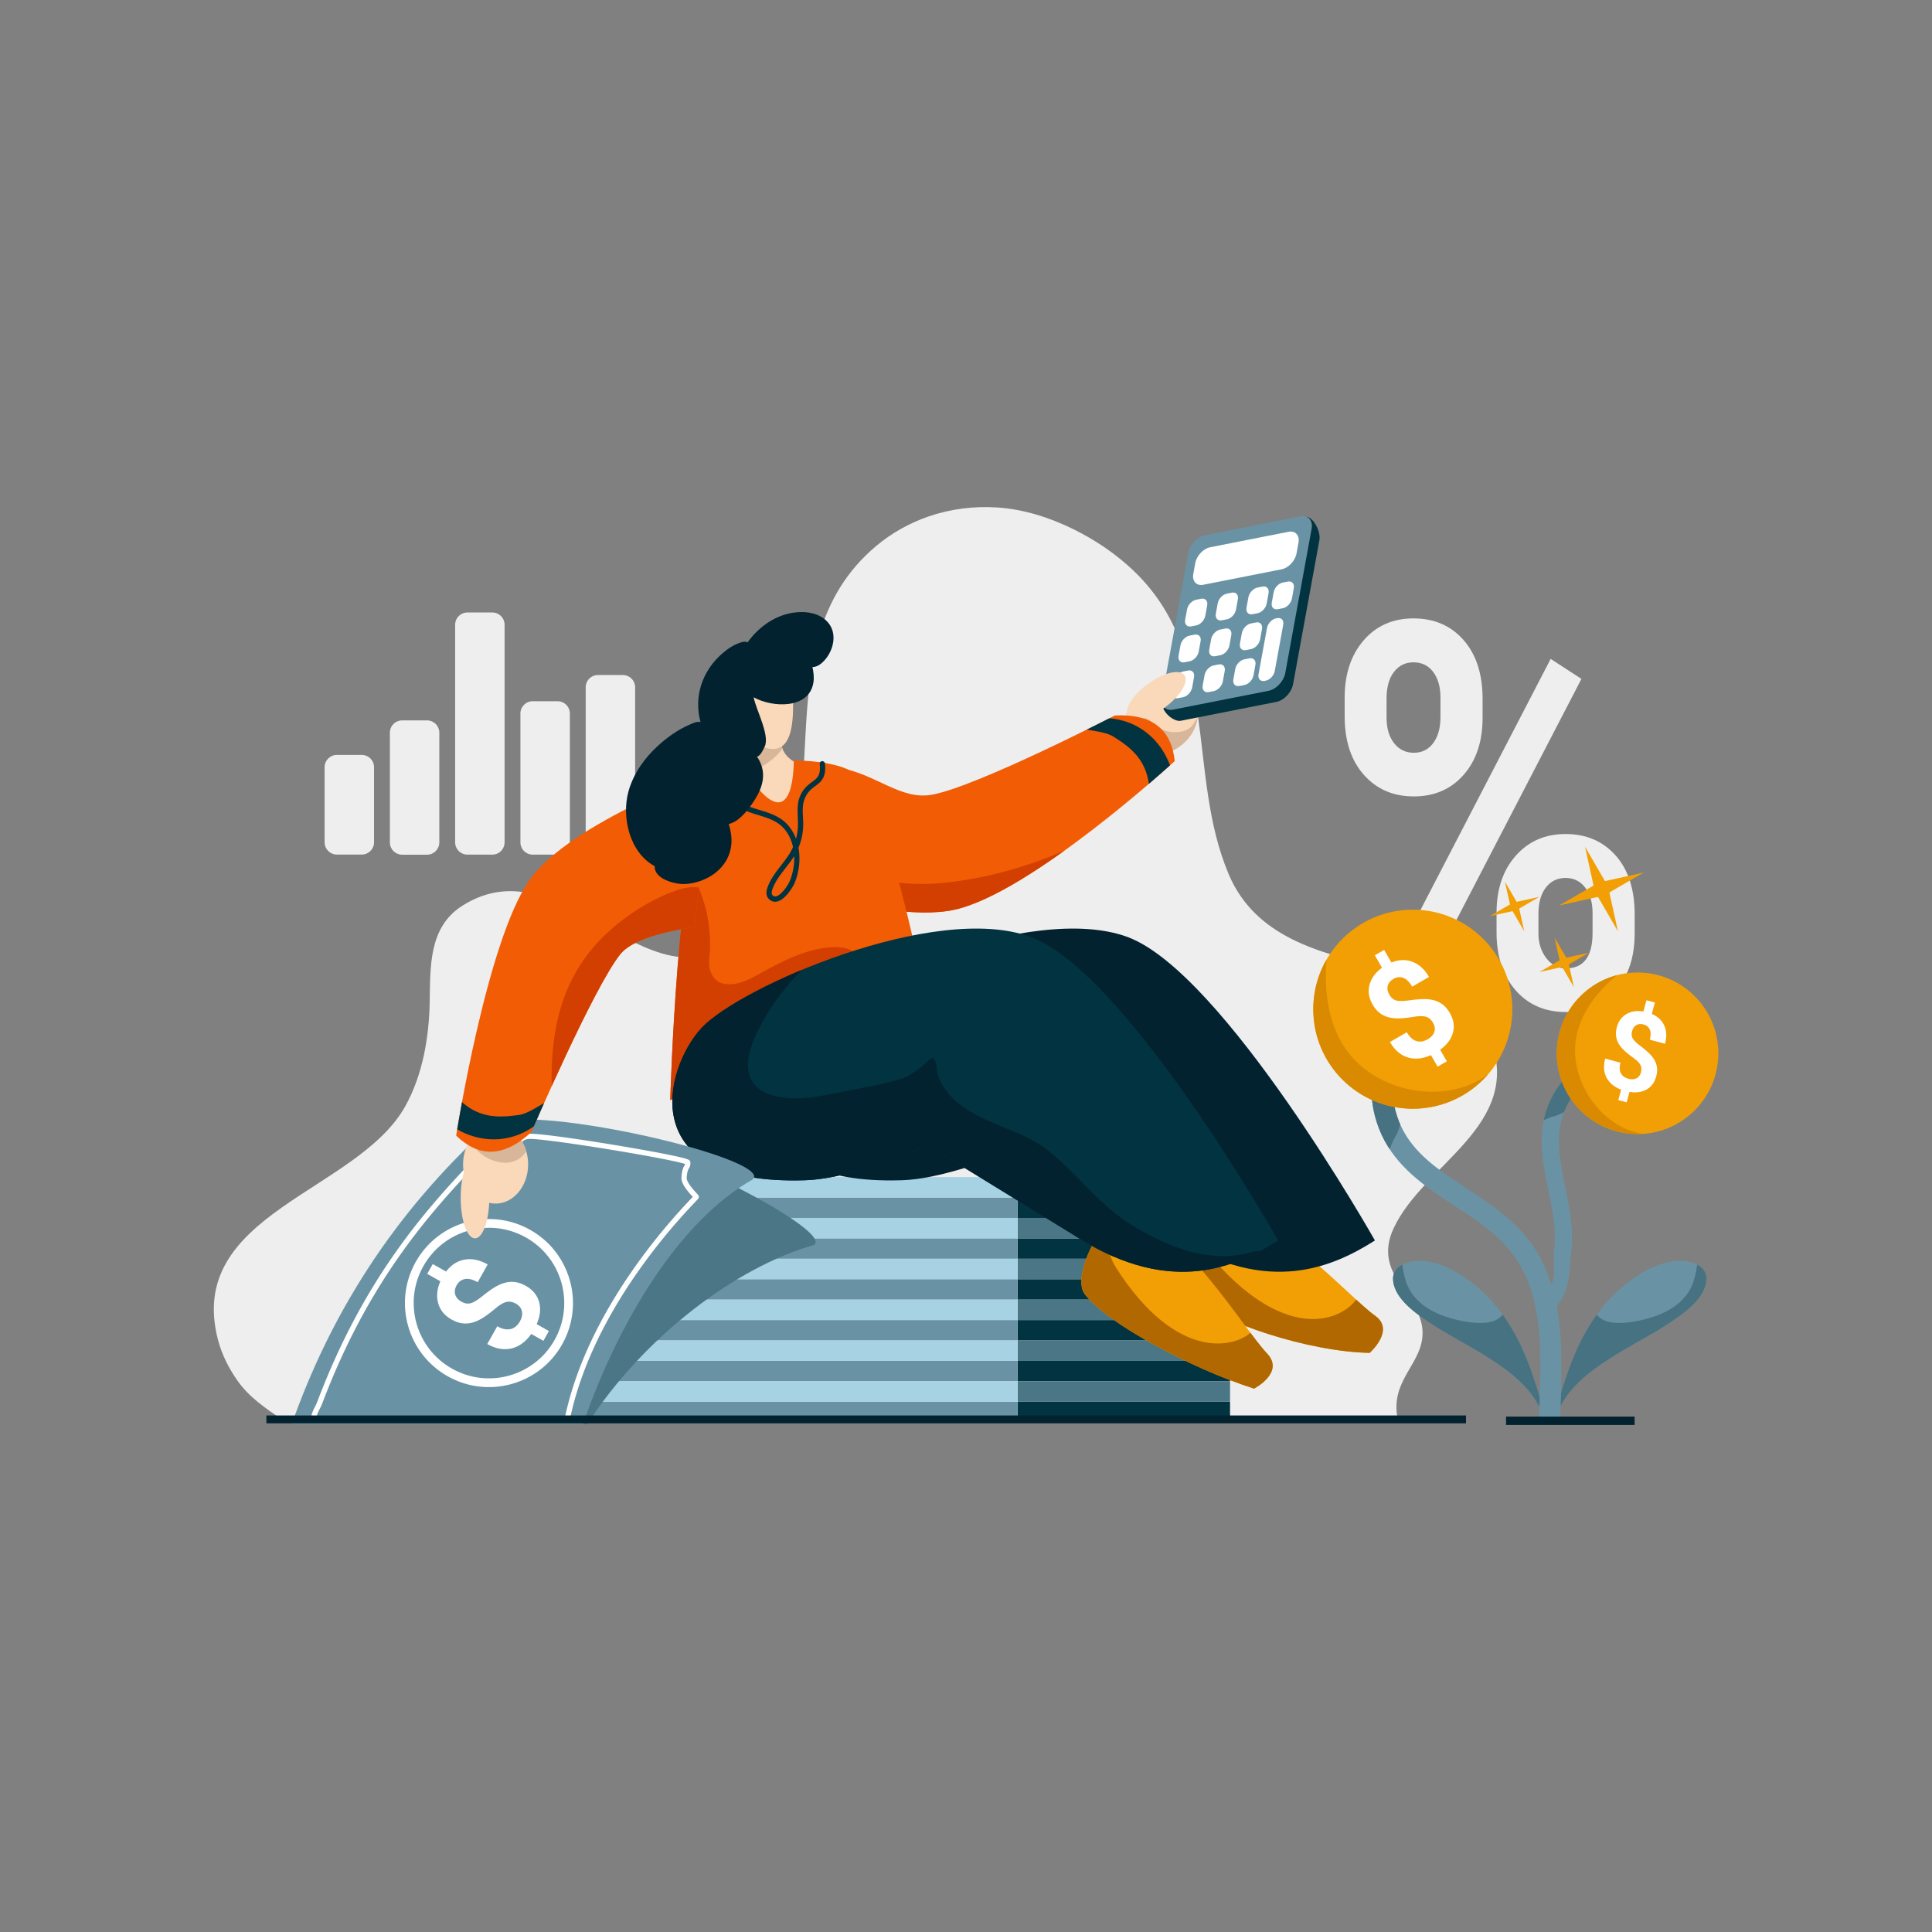 <svg xmlns="http://www.w3.org/2000/svg" fill-rule="evenodd" stroke-linejoin="round" stroke-miterlimit="2" clip-rule="evenodd" viewBox="0 0 6000 6000"><rect x="0" y="0" width="6000" height="6000" fill="#808080" stroke="none"/><path fill="#eee" fill-rule="nonzero" d="M1698.69 575.454c0-4.787 1.56-8.673 4.66-11.656 3.11-2.983 7.19-4.475 12.22-4.475 5.11 0 9.22 1.474 12.33 4.421 3.11 2.948 4.66 6.941 4.66 11.978v3.859c0 4.823-1.55 8.7-4.66 11.63-3.11 2.929-7.18 4.394-12.22 4.394-5.07 0-9.17-1.474-12.3-4.421-3.13-2.948-4.69-6.923-4.69-11.924v-3.806Zm10.29 4.127c0 2.144.62 3.868 1.85 5.172 1.23 1.304 2.85 1.956 4.85 1.956 2 0 3.59-.661 4.77-1.983 1.18-1.322 1.77-3.091 1.77-5.306v-3.966c0-2.143-.59-3.876-1.77-5.198-1.18-1.322-2.81-1.983-4.88-1.983-1.96 0-3.55.652-4.77 1.956-1.21 1.304-1.82 3.117-1.82 5.44v3.912Zm27.01 39.766c0-4.824 1.57-8.709 4.72-11.657 3.14-2.947 7.21-4.421 12.22-4.421 5.07 0 9.17 1.456 12.3 4.368 3.12 2.912 4.68 6.922 4.68 12.031v3.859c0 4.788-1.53 8.655-4.6 11.603-3.08 2.947-7.17 4.421-12.28 4.421-5.14 0-9.27-1.483-12.38-4.448-3.1-2.965-4.66-6.896-4.66-11.79v-3.966Zm10.29 4.18c0 1.965.64 3.644 1.93 5.038 1.29 1.393 2.89 2.09 4.82 2.09 4.36 0 6.54-2.412 6.54-7.235v-4.073c0-2.144-.61-3.868-1.82-5.172-1.21-1.304-2.82-1.956-4.82-1.956-2.01 0-3.61.652-4.83 1.956-1.21 1.304-1.82 3.082-1.82 5.333v4.019Zm-27.55 9.111-7.55-4.073 38.1-60.989 7.56 4.073-38.11 60.989Z" transform="matrix(12.646 0 0 15.237 -17305.67 -6601.895)"/><path fill="#eee" d="M1303.33 1063.74c-6.39-4.44-12.2-8.27-16.71-14.61-3.37-4.74-6.07-10.12-7.53-15.77-12.48-48.197 53.35-56.276 71.56-89.147 6.6-11.918 9.01-26.148 9.27-39.651.25-13.259-.47-28.473 12.25-36.643 40.19-25.818 73.31 46.697 110.49 7.998 37.63-39.165 1.56-106.7 47.66-145.437 5.87-4.937 12.71-8.753 19.96-11.259 8.4-2.903 17.32-4.012 26.18-3.444 10.15.649 20.18 3.861 29.25 8.348 8.25 4.076 15.93 9.246 22.62 15.577 33.72 31.945 20.17 77.292 36.54 116.058 10.16 24.038 34.72 30.052 57.84 35.507 16.63 3.923 35.47 9.954 42.09 27.473 12.43 32.968-25.38 47.474-36.92 72.011-8.51 18.089 10.65 25.379 10.98 39.689.28 12.11-12.5 18.18-9.52 33.08l-426.01.22Z" transform="translate(-9731.19 -4248.3) scale(8.137)"/><path fill="#eee" d="M1331.51 792.514c0-4.514-2.49-8.173-5.56-8.173h-11.19c-3.07 0-5.56 3.659-5.56 8.173v49.827c0 4.514 2.49 8.172 5.56 8.172h11.19c3.07 0 5.56-3.658 5.56-8.172v-49.827Z" transform="matrix(6.883 0 0 4.678 -8003.135 -1324.72)"/><path fill="#eee" d="M1331.51 790.406c0-1.608-.59-3.151-1.63-4.288-1.04-1.138-2.45-1.777-3.93-1.777h-11.19c-1.47 0-2.89.639-3.93 1.777-1.04 1.137-1.63 2.68-1.63 4.288v54.042c0 1.609.59 3.152 1.63 4.289 1.04 1.137 2.46 1.776 3.93 1.776h11.19c1.48 0 2.89-.639 3.93-1.776s1.63-2.68 1.63-4.289v-54.042Z" transform="matrix(6.883 0 0 6.304 -7800.439 -2707.28)"/><path fill="#eee" d="M1331.51 787.705c0-.892-.59-1.747-1.63-2.378s-2.45-.986-3.93-.986h-11.19c-1.47 0-2.89.355-3.93.986s-1.63 1.486-1.63 2.378v59.444c0 .893.59 1.748 1.63 2.379s2.46.985 3.93.985h11.19c1.48 0 2.89-.354 3.93-.985s1.63-1.486 1.63-2.379v-59.444Z" transform="matrix(6.883 0 0 11.365 -7597.734 -7011.924)"/><path fill="#eee" d="M1331.51 789.651c0-1.408-.59-2.759-1.63-3.754a5.677 5.677 0 0 0-3.93-1.556h-11.19c-1.47 0-2.89.56-3.93 1.556-1.04.995-1.63 2.346-1.63 3.754v55.552c0 1.409.59 2.759 1.63 3.755a5.694 5.694 0 0 0 3.93 1.555h11.19c1.48 0 2.89-.559 3.93-1.555 1.04-.996 1.63-2.346 1.63-3.755v-55.552Z" transform="matrix(6.883 0 0 7.2 -7395.029 -3469.541)"/><path fill="#eee" d="M1331.51 788.878c0-1.204-.59-2.357-1.63-3.208s-2.45-1.329-3.93-1.329h-11.19c-1.47 0-2.89.478-3.93 1.329s-1.63 2.004-1.63 3.208v57.099c0 1.203.59 2.357 1.63 3.208s2.46 1.328 3.93 1.328h11.19c1.48 0 2.89-.477 3.93-1.328 1.04-.851 1.63-2.005 1.63-3.208v-57.099Z" transform="matrix(6.883 0 0 8.428 -7192.324 -4514.096)"/><g transform="translate(-9731.19 -4248.3) scale(8.137)"><path fill="#6993a4" d="M1575.54 1043.31h210.613v16.785H1575.54z" transform="matrix(.835 0 0 .464 92.875 572.997)"/><path fill="#6993a4" d="M1575.54 1043.31h210.613v16.785H1575.54z" transform="matrix(.835 0 0 .464 92.875 557.406)"/><path fill="#6993a4" d="M1575.54 1043.31h210.613v16.785H1575.54z" transform="matrix(.835 0 0 .464 92.875 541.817)"/><path fill="#6993a4" d="M1575.54 1043.31h210.613v16.785H1575.54z" transform="matrix(.835 0 0 .464 92.875 526.227)"/><path fill="#6993a4" d="M1575.54 1043.31h210.613v16.785H1575.54z" transform="matrix(.835 0 0 .464 92.875 510.637)"/><path fill="#6993a4" d="M1575.54 1043.31h210.613v16.785H1575.54z" transform="matrix(.835 0 0 .464 92.875 495.047)"/><path fill="#a6d2e4" d="M1575.54 1043.31h210.613v16.785H1575.54z" transform="matrix(.835 0 0 .464 92.875 565.202)"/><path fill="#a6d2e4" d="M1575.54 1043.31h210.613v16.785H1575.54z" transform="matrix(.835 0 0 .464 92.875 549.612)"/><path fill="#a6d2e4" d="M1575.54 1043.31h210.613v16.785H1575.54z" transform="matrix(.835 0 0 .464 92.875 534.022)"/><path fill="#a6d2e4" d="M1575.54 1043.31h210.613v16.785H1575.54z" transform="matrix(.835 0 0 .464 92.875 518.432)"/><path fill="#a6d2e4" d="M1575.54 1043.31h210.613v16.785H1575.54z" transform="matrix(.835 0 0 .464 92.875 502.842)"/><path fill="#a6d2e4" d="M1575.54 1043.31h210.613v16.785H1575.54z" transform="matrix(.835 0 0 .464 92.875 487.252)"/><path fill="#023341" d="M1575.54 1043.31h97.029v16.785h-97.029z" transform="matrix(.835 0 0 .464 268.789 572.997)"/><path fill="#023341" d="M1575.54 1043.31h97.029v16.785h-97.029z" transform="matrix(.835 0 0 .464 268.789 557.406)"/><path fill="#023341" d="M1575.54 1043.31h97.029v16.785h-97.029z" transform="matrix(.835 0 0 .464 268.789 541.817)"/><path fill="#023341" d="M1575.54 1043.31h97.029v16.785h-97.029z" transform="matrix(.835 0 0 .464 268.789 526.227)"/><path fill="#023341" d="M1575.54 1043.31h97.029v16.785h-97.029z" transform="matrix(.835 0 0 .464 268.789 510.637)"/><path fill="#023341" d="M1575.54 1043.31h97.029v16.785h-97.029z" transform="matrix(.835 0 0 .464 268.789 495.047)"/><path fill="#4b7686" d="M1575.54 1043.31h97.029v16.785h-97.029z" transform="matrix(.835 0 0 .464 268.789 565.202)"/><path fill="#4b7686" d="M1575.54 1043.31h97.029v16.785h-97.029z" transform="matrix(.835 0 0 .464 268.789 549.612)"/><path fill="#4b7686" d="M1575.54 1043.31h97.029v16.785h-97.029z" transform="matrix(.835 0 0 .464 268.789 534.022)"/><path fill="#4b7686" d="M1575.54 1043.31h97.029v16.785h-97.029z" transform="matrix(.835 0 0 .464 268.789 518.432)"/><path fill="#4b7686" d="M1575.54 1043.31h97.029v16.785h-97.029z" transform="matrix(.835 0 0 .464 268.789 502.842)"/><path fill="#4b7686" d="M1575.54 1043.31h97.029v16.785h-97.029z" transform="matrix(.835 0 0 .464 268.789 487.252)"/><g transform="matrix(-.402 -.549 .662 -.484 1556.35 1990.21)"><circle cx="1344.05" cy="940.929" r="18.237" fill="#fad8ba"/><clipPath id="a"><circle cx="1344.05" cy="940.929" r="18.237"/></clipPath><g clip-path="url(#a)"><path fill="#d7b699" d="M1655.67 790.479c-.55 2.404-1.49 4.59-2.79 6.69-.59.961-1.19 2.019-2.08 2.729-2.3 1.818-5.91 1.969-8.64 1.331-1.27-.296-2.43-.842-3.51-1.572-2.24-1.526-4.74-4.998-7.76-2.898-.46.319-.86.733-1.19 1.179a6.87 6.87 0 0 0-1.04 2.047 7.432 7.432 0 0 0-.37 2.29c-.05 6.452 7.52 9.452 12.92 9.506 5.67.057 15.3-4.597 17.79-11.144 1.12-2.95-4.28-7.867-3.33-10.158Z" transform="matrix(-.867 .985 -1.186 -.72 3710.79 -100.301)"/></g></g><path fill="#023341" d="M1810.13 818.477c0-5.419-9.48-17.359-15.8-17.359-19.44 0-54.33 7.546-73.77 7.546-6.32 0-11.44 4.394-11.44 9.813 0 21.484-7.11 67.608-7.11 89.092 0 5.419 12.23 14.677 18.55 14.677h78.13c6.32 0 11.44-4.394 11.44-9.813v-93.956Z" transform="matrix(.466 -.092 -.107 .586 943.557 415.029)"/><path fill="#6993a4" d="M1810.13 818.477c0-5.419-5.12-9.813-11.44-9.813h-78.13c-6.32 0-11.44 4.394-11.44 9.813v93.956c0 5.419 5.12 9.813 11.44 9.813h78.13c6.32 0 11.44-4.394 11.44-9.813v-93.956Z" transform="matrix(.466 -.092 -.107 .586 940.576 410.789)"/><path fill="#fff" d="M1810.13 849.207c0-22.391-5.43-40.543-12.14-40.543h-76.73c-6.7 0-12.14 18.152-12.14 40.543v32.497c0 22.39 5.44 40.542 12.14 40.542h76.73c6.71 0 12.14-18.152 12.14-40.542v-32.497Z" transform="matrix(.39 -.077 -.023 .126 1005.082 761.615)"/><path fill="#fff" d="M1734.96 862.572c0-2.915-2.9-5.278-6.47-5.278h-4.4c-3.57 0-6.47 2.363-6.47 5.278v6.786c0 2.914 2.9 5.277 6.47 5.277h4.4c3.57 0 6.47-2.363 6.47-5.277v-6.786Z" transform="matrix(.443 -.088 -.107 .586 980.367 400.354)"/><path fill="#fff" d="M1734.96 862.572c0-2.915-2.9-5.278-6.47-5.278h-4.4c-3.57 0-6.47 2.363-6.47 5.278v6.786c0 2.914 2.9 5.277 6.47 5.277h4.4c3.57 0 6.47-2.363 6.47-5.277v-6.786Z" transform="matrix(.443 -.088 -.107 .586 977.853 414.05)"/><path fill="#fff" d="M1734.96 862.572c0-2.915-2.9-5.278-6.47-5.278h-4.4c-3.57 0-6.47 2.363-6.47 5.278v6.786c0 2.914 2.9 5.277 6.47 5.277h4.4c3.57 0 6.47-2.363 6.47-5.277v-6.786Z" transform="matrix(.443 -.088 -.107 .586 975.347 427.748)"/><path fill="#fff" d="M1734.96 862.572c0-2.915-2.9-5.278-6.47-5.278h-4.4c-3.57 0-6.47 2.363-6.47 5.278v6.786c0 2.914 2.9 5.277 6.47 5.277h4.4c3.57 0 6.47-2.363 6.47-5.277v-6.786Z" transform="matrix(.443 -.088 -.107 .586 992.077 398.029)"/><path fill="#fff" d="M1734.96 862.572c0-2.915-2.9-5.278-6.47-5.278h-4.4c-3.57 0-6.47 2.363-6.47 5.278v6.786c0 2.914 2.9 5.277 6.47 5.277h4.4c3.57 0 6.47-2.363 6.47-5.277v-6.786Z" transform="matrix(.443 -.088 -.107 .586 989.563 411.726)"/><path fill="#fff" d="M1734.96 862.572c0-2.915-2.9-5.278-6.47-5.278h-4.4c-3.57 0-6.47 2.363-6.47 5.278v6.786c0 2.914 2.9 5.277 6.47 5.277h4.4c3.57 0 6.47-2.363 6.47-5.277v-6.786Z" transform="matrix(.443 -.088 -.107 .586 987.057 425.422)"/><path fill="#fff" d="M1734.96 862.572c0-2.915-2.9-5.278-6.47-5.278h-4.4c-3.57 0-6.47 2.363-6.47 5.278v6.786c0 2.914 2.9 5.277 6.47 5.277h4.4c3.57 0 6.47-2.363 6.47-5.277v-6.786Z" transform="matrix(.443 -.088 -.107 .586 1003.787 395.704)"/><path fill="#fff" d="M1734.96 862.572c0-2.915-2.9-5.278-6.47-5.278h-4.4c-3.57 0-6.47 2.363-6.47 5.278v6.786c0 2.914 2.9 5.277 6.47 5.277h4.4c3.57 0 6.47-2.363 6.47-5.277v-6.786Z" transform="matrix(.443 -.088 -.107 .586 1013.426 393.792)"/><path fill="#fff" d="M1734.96 862.572c0-2.915-2.9-5.278-6.47-5.278h-4.4c-3.57 0-6.47 2.363-6.47 5.278v6.786c0 2.914 2.9 5.277 6.47 5.277h4.4c3.57 0 6.47-2.363 6.47-5.277v-6.786Z" transform="matrix(.443 -.088 -.107 .586 1001.281 409.4)"/><path fill="#fff" d="M1734.96 862.572c0-2.915-2.9-5.278-6.47-5.278h-4.4c-3.57 0-6.47 2.363-6.47 5.278v6.786c0 2.914 2.9 5.277 6.47 5.277h4.4c3.57 0 6.47-2.363 6.47-5.277v-6.786Z" transform="matrix(.443 -.088 -.107 .586 998.767 423.098)"/><path fill="#fff" d="M1734.96 859.542c0-1.241-3.59-2.248-8.03-2.248h-1.28c-4.44 0-8.03 1.007-8.03 2.248v12.845c0 1.242 3.59 2.248 8.03 2.248h1.28c4.44 0 8.03-1.006 8.03-2.248v-12.845Z" transform="matrix(.357 -.071 -.252 1.376 1282.901 -299.007)"/><circle cx="1344.05" cy="940.929" r="18.237" fill="#fad8ba" transform="matrix(-.179 -.245 .587 -.429 1325.52 1520.56)"/><g transform="rotate(-140.02 1383.182 698.97) scale(.835)"><path fill="#f25c05" d="M1461.15 763.464s-76.19 25.11-98.14 53.49c-21.94 28.381-33.52 116.793-33.52 116.793 10.11 9.754 21.42 10.341 34.36-1.61 0 0 27.13-64.756 40.64-81.287 9.33-11.414 25.49-9.255 40.44-17.898 15.03-8.689 16.22-69.488 16.22-69.488Z"/><clipPath id="b"><path d="M1461.15 763.464s-76.19 25.11-98.14 53.49c-21.94 28.381-33.52 116.793-33.52 116.793 10.11 9.754 21.42 10.341 34.36-1.61 0 0 27.13-64.756 40.64-81.287 9.33-11.414 25.49-9.255 40.44-17.898 15.03-8.689 16.22-69.488 16.22-69.488Z"/></clipPath><g clip-path="url(#b)"><path fill="#023341" d="M1318.48 920.255c2.71.728 9.1-6.567 11.01-4.454 9.64 10.665 19.98 9.671 28.67 8.5 4.17-.562 9.15-4.327 12.94-6.149 1.22-.589 2.43-1.221 3.58-1.946.13-.084 1.51-1.148 1.6-1.057.42.434-.86 3.975-.98 4.494-.35 1.461-.43 3.493-1.25 4.772-1.99 3.117-1.52-1.194-6.31 2.938-16.96 14.654-39.35 7.679-49.26-7.098Z"/><path fill="#d23f00" d="M1635.25 824.784c-5.13 5.632-13.44 9.357-20.11 12.667-18.3 9.078-39.35 14.813-59.9 14.588-8.99-.098-17.43-2.011-25.8-5.234-3.45-1.33-7.99-3.857-11.28-.711-3.28 3.146-2.9 8.762-2.44 12.853 1.65 14.721 12.13 22.024 26.54 22.239 28.94.432 72.47-37.291 92.99-56.402Z" transform="matrix(-.834 .859 -.698 -.678 3267.03 64.378)"/></g></g><g transform="translate(259.89 175.848) scale(.835)"><path fill="#f25c05" d="M1511.03 768c-8.15-7.432-55.57-10.479-66.49 9.039-13.95 24.923-17.19 140.496-17.19 140.496l114.81-55.459s-15.19-79.538-31.13-94.076Z"/><clipPath id="c"><path d="M1511.03 768c-8.15-7.432-55.57-10.479-66.49 9.039-13.95 24.923-17.19 140.496-17.19 140.496l114.81-55.459s-15.19-79.538-31.13-94.076Z"/></clipPath><g clip-path="url(#c)"><path fill="#d23f00" d="M1439.16 894.454c5 .858 23.89-33.405 23.89-33.405s5.95 11.466 4.23 27.742c-.38 3.597 1.09 7.998 5.07 9.056 5.47 1.453 11.26-2.116 15.83-4.628 6.89-3.779 14.02-7.393 21.84-8.734 5.59-.957 14.84-1.359 14.47 6.625-.42 9.092-9.14 16.789-15.71 21.922-13.46 10.505-29.86 18.379-45.13 25.908-5.17 2.55-12.71 6.969-18.71 4.808-9.12-3.287-9.57-18.929-9.34-26.636.22-7.662 1.67-15.251 3.56-22.658Z" transform="translate(-311.154 -210.534) scale(1.197)"/></g></g><path fill="#023341" d="M1498.59 845.385c-.38.845-.82 1.67-1.31 2.475-2.43 3.939-5.94 7.278-7.86 11.521-.39.863-.9 2.092-.97 3.23-.05.964.19 1.868.88 2.566 1.62 1.632 3.54 1.28 5.32-.074 2.17-1.644 4.1-4.847 4.61-6.134 1.63-4.076 2.23-8.876 1.41-13.336 1.14-2.712 1.74-5.595 1.8-8.599.06-3.319-.71-6.935.57-10.106 1.27-3.151 3.32-4.203 4.9-5.471.97-.781 1.8-1.631 2.33-2.875.52-1.2.75-2.788.49-5.105a1.01 1.01 0 0 0-1.11-.879.995.995 0 0 0-.88 1.108c.2 1.786.08 3.036-.29 3.985-.56 1.411-1.66 2.121-2.83 2.994-1.58 1.187-3.29 2.58-4.47 5.496-1.36 3.396-.64 7.26-.71 10.813a21.61 21.61 0 0 1-.74 5.224 16.95 16.95 0 0 0-2.82-4.9c-2.03-2.44-4.55-3.812-7.28-4.831-2.56-.957-5.29-1.595-7.9-2.615-7.96-3.109-15.22-9.337-16.25-18.371a1.007 1.007 0 0 0-1.11-.881c-.55.063-.94.559-.88 1.107 1.12 9.793 8.88 16.638 17.51 20.008 2.62 1.023 5.36 1.665 7.93 2.625 2.4.899 4.65 2.083 6.44 4.237 1.64 1.967 2.68 4.306 3.22 6.788Zm.44 3.443-.05.082c-2.39 3.868-5.85 7.13-7.74 11.297-.26.576-.61 1.35-.74 2.12-.09.528-.12 1.065.25 1.441.83.829 1.79.43 2.69-.257 1.87-1.416 3.52-4.178 3.96-5.286a23.045 23.045 0 0 0 1.63-9.397Z"/><g transform="matrix(-.53 -.164 -.246 .798 2833.16 450.501)"><path fill="#f29f05" d="M1733.45 1026.09c-34.11-8.11-100.29 19.31-122.1 24.11-16.21 3.58-3.83 16.93-3.83 16.93 40.26 7.76 104.5 6.84 125.49 0 13.01-4.24 15.73-37.41.44-41.04Z"/><clipPath id="d"><path d="M1733.45 1026.09c-34.11-8.11-100.29 19.31-122.1 24.11-16.21 3.58-3.83 16.93-3.83 16.93 40.26 7.76 104.5 6.84 125.49 0 13.01-4.24 15.73-37.41.44-41.04Z"/></clipPath><g clip-path="url(#d)"><path fill="#b16800" d="M1621.93 1039.15c2.89 11.64 32.07 31.12 95.26 6.48 10.04-3.92 16.12-11.33 22.92-19.76 4.62-5.75 3.91 17.21 2.09 21.98-4.93 12.86-17.5 20.53-29.62 25.63-25.95 10.93-58.51 12.62-85.85 6.58-12.05-2.67-25.72-7.1-34.14-16.69-11.84-13.5-4.2-30.57 8.03-40.65 20.87-17.2-4.96 16.23 21.31 16.43Z" transform="matrix(1.022 0 0 1 -31.443 4.037)"/></g></g><g transform="matrix(-.516 -.289 -.409 .728 2940.49 739.787)"><path fill="#f29f05" d="M1733.45 1026.09c-34.11-8.11-100.29 19.31-122.1 24.11-16.21 3.58-3.83 16.93-3.83 16.93 42.14 6.07 104.5 6.84 125.49 0 13.01-4.24 15.73-37.41.44-41.04Z"/><clipPath id="e"><path d="M1733.45 1026.09c-34.11-8.11-100.29 19.31-122.1 24.11-16.21 3.58-3.83 16.93-3.83 16.93 42.14 6.07 104.5 6.84 125.49 0 13.01-4.24 15.73-37.41.44-41.04Z"/></clipPath><g clip-path="url(#e)"><path fill="#b16800" d="M1621.93 1039.15c2.89 11.64 32.07 31.12 95.26 6.48 10.04-3.92 16.12-11.33 22.92-19.76 4.62-5.75 3.91 17.21 2.09 21.98-4.93 12.86-17.5 20.53-29.62 25.63-25.95 10.93-58.51 12.62-85.85 6.58-12.05-2.67-25.72-7.1-34.14-16.69-11.84-13.5-4.2-30.57 8.03-40.65 20.87-17.2-4.96 16.23 21.31 16.43Z" transform="matrix(1.022 0 0 1 -31.443 4.037)"/></g></g><path fill="#03222f" d="M1715.67 955.7c78.35 2.457 64.35-51.126 47.14-69.66-17.21-18.534-106.48-57.742-150.4-41.544s-113.1 138.732-113.1 138.732c18.81 11.902 48.39 25.482 90.71-.819l69.47-42.732s32.77 15.289 56.18 16.023Z" transform="matrix(-.835 0 0 .835 2972.6 174.548)"/><g transform="matrix(-.835 0 0 .835 2935.66 174.548)"><path fill="#023341" d="M1715.67 955.7c78.35 2.457 64.35-51.126 47.14-69.66-17.21-18.534-106.48-57.742-150.4-41.544s-113.1 138.732-113.1 138.732c18.81 11.902 48.39 25.482 90.71-.819l69.47-42.732s32.77 15.289 56.18 16.023Z"/><clipPath id="f"><path d="M1715.67 955.7c78.35 2.457 64.35-51.126 47.14-69.66-17.21-18.534-106.48-57.742-150.4-41.544s-113.1 138.732-113.1 138.732c18.81 11.902 48.39 25.482 90.71-.819l69.47-42.732s32.77 15.289 56.18 16.023Z"/></clipPath><g clip-path="url(#f)"><path fill="#03222f" d="M1517.76 879.637c-14.08 9.203-26.74 23.03-33.69 38.393-3.99 8.813-5.07 18.759 6.04 22.356 2.4.775 4.97 1.162 7.47 1.295 6.67.353 13.49-1.247 19.99-2.543 7.28-1.453 14.95-2.65 22.06-4.85 3.59-1.114 6.33-3.345 9.15-5.739.57-.484 2.33-2.54 3.23-2.131 1.34.609 1.45 5.331 1.87 6.566 1.39 4.193 4.38 7.875 7.76 10.639 9.88 8.06 23.13 9.719 33.18 17.233 12.1 9.052 19.5 20.902 32.98 29.214 29.94 18.47 44.28 9.906 48.57 9.93 9.98.07 13.36-5.863 9.43.67-3.94 6.54-12.06 10.33-19.08 12.43-16.84 5.01-36.1 2.28-52.4-3.34-11.6-4-23.08-8.24-35.05-11.085-16.02-3.81-32.45-5.71-48.84-7.042-26-2.113-55.3-.822-79.54-11.824-5.2-2.36-10.09-5.511-14.29-9.386-2.76-2.542-5.24-5.445-7.17-8.665-13.48-22.442 58.08-76.698 88.33-82.121Z" transform="matrix(-1.197 0 0 1.197 3514.72 -208.978)"/></g></g><path fill="#4b7686" d="M1665.26 952.558c8.91-8.047-107.25-29.54-120.51-19.723-44.26 32.786-72.81 70.205-90.42 110.835l125.35-2.14c16.35-38.38 51.9-73.607 85.58-88.972Z" transform="matrix(.773 .187 -.23 .95 438.437 -219.073)"/><path fill="#6993a4" d="M1665.26 952.558c8.91-8.047-107.25-29.54-120.51-19.723-44.26 32.786-72.81 70.205-90.42 110.835h133.11c16.35-38.37 44.14-75.747 77.82-91.112Z" transform="matrix(.835 0 0 1.027 92.875 -6.132)"/><path fill="#fff" d="M1477.15 885.812c-24.69 0-44.73 20.043-44.73 44.731 0 24.688 20.04 44.732 44.73 44.732 17.7 0 33.01-10.299 40.26-25.225 2.87-5.896 4.47-12.515 4.47-19.507 0-24.688-20.04-44.731-44.73-44.731Zm0 4.654c22.12 0 40.08 17.958 40.08 40.077s-17.96 40.077-40.08 40.077c-22.12 0-40.07-17.958-40.07-40.077s17.95-40.077 40.07-40.077Z" transform="rotate(-60.659 1521.859 566.907) scale(.717)"/><path fill="#fff" fill-rule="nonzero" d="M1482.79 930.216c0-2.93-.81-5.261-2.44-6.994-1.62-1.733-4.38-3.332-8.28-4.797-3.89-1.465-7.25-2.92-10.07-4.367-2.83-1.447-5.25-3.109-7.26-4.985a19.936 19.936 0 0 1-4.72-6.618c-1.13-2.537-1.69-5.556-1.69-9.057 0-6.039 1.93-10.987 5.79-14.846 3.86-3.858 8.98-6.109 15.38-6.752v-11.469h8.57v11.63c6.33.893 11.28 3.528 14.85 7.904 3.57 4.377 5.36 10.049 5.36 17.016h-15.49c0-4.287-.88-7.494-2.65-9.62-1.77-2.126-4.14-3.189-7.1-3.189-2.93 0-5.2.831-6.81 2.493-1.61 1.661-2.41 3.956-2.41 6.886 0 2.716.79 4.895 2.36 6.538 1.57 1.644 4.49 3.323 8.76 5.038 4.27 1.715 7.78 3.332 10.53 4.85 2.75 1.519 5.07 3.234 6.97 5.145a19.981 19.981 0 0 1 4.34 6.538c1 2.448 1.5 5.297 1.5 8.548 0 6.074-1.9 11.005-5.68 14.792-3.79 3.787-9.01 6.02-15.65 6.699v10.665h-8.52v-10.611c-7.33-.786-13-3.386-17.02-7.798s-6.03-10.281-6.03-17.605h15.49c0 4.252 1.01 7.512 3.03 9.78 2.02 2.269 4.92 3.404 8.71 3.404 3.14 0 5.63-.831 7.45-2.492 1.82-1.662 2.73-3.904 2.73-6.726Z" transform="rotate(-60.659 1540.95 189.112) scale(.502)"/><path fill="#fff" d="M1634.15 948.081c-.08.481-.27.691-.48 1.051-.42.745-.95 1.893-1.17 5.065-.09 1.194.41 2.594 1.23 3.962 1.1 1.829 3.01 3.968 3.93 4.965-.2.222-.45.487-.72.774-8.03 8.496-47.2 49.842-57.76 100.272-.13.65.28 1.28.93 1.42.65.13 1.28-.28 1.42-.93 10.43-49.86 49.21-90.717 57.15-99.118.74-.783 1.22-1.299 1.41-1.527a1.7 1.7 0 0 0 .26-.42c.08-.188.22-.68-.18-1.267-.42-.608-2.92-2.975-4.38-5.403-.54-.894-.96-1.778-.91-2.557.22-3.047.71-3.78 1.08-4.398.37-.615.66-1.154.62-2.606-.01-.283-.1-.689-.55-1.035-.27-.201-1.02-.522-2.23-.853-8.79-2.418-45.8-8.662-63.04-10.629-4.46-.509-7.64-.714-8.77-.54-3.33.517-4.27 2.021-5.11 3.703-.59 1.177-1.06 2.517-3.1 3.387-.71.305-1.64.405-2.66.449-1.77.078-3.81-.044-5.72.062-2.43.137-4.65.685-6.06 2.151-24.21 25.192-51.96 56.481-73.13 112.241-1.18 3.12-1.56 2.86-2.7 6.14-.22.62.11 1.31.73 1.52a1.2 1.2 0 0 0 1.53-.73c1.13-3.25 1.51-2.99 2.68-6.08 21.01-55.36 48.59-86.42 72.62-111.432.6-.627 1.44-.958 2.38-1.162 1.12-.24 2.37-.292 3.63-.3 2.88-.018 5.8.129 7.64-.657 2.27-.969 3.18-2.318 3.88-3.66.72-1.402 1.05-2.845 3.76-3.265 1.41-.219 6.25.275 12.79 1.124 15.64 2.03 40.78 6.227 52.94 8.8 2.68.569 4.73 1.054 5.87 1.419.06.02.13.042.19.064Z" transform="translate(92.875 174.695) scale(.835)"/><path fill="#fad8ba" d="M1372.93 969.637a17.863 17.863 0 0 1-.27-3.132c0-8.254 5.56-14.955 12.41-14.955 6.84 0 12.41 6.701 12.41 14.955 0 8.254-5.57 14.955-12.41 14.955-.84 0-1.66-.101-2.45-.292-.34 7.633-2.63 13.548-5.42 13.548-3.01 0-5.45-6.931-5.45-15.468 0-3.631.44-6.971 1.18-9.611Z"/><clipPath id="g"><path d="M1372.93 969.637a17.863 17.863 0 0 1-.27-3.132c0-8.254 5.56-14.955 12.41-14.955 6.84 0 12.41 6.701 12.41 14.955 0 8.254-5.57 14.955-12.41 14.955-.84 0-1.66-.101-2.45-.292-.34 7.633-2.63 13.548-5.42 13.548-3.01 0-5.45-6.931-5.45-15.468 0-3.631.44-6.971 1.18-9.611Z"/></clipPath><g clip-path="url(#g)"><path fill="#d7b699" d="M1370.3 960.007c1.64 2.247 4.29 3.828 6.66 5.178 2.21 1.259 4.38 2.007 6.92 2.218 3.84.317 7.82-.67 10.17-3.931 2.9-4.018 2.91-11.15-.59-14.794-1.67-1.742-4.08-2.592-6.46-2.697-1.95-.086-3.95.262-5.79.901-2.84.988-8.66 11.159-10.91 13.125Z" transform="rotate(16.707 1392.493 965.275)"/></g><g transform="translate(259.89 175.848) scale(.835)"><path fill="#f25c05" d="M1447.01 767.081s-65.23 23.262-84 49.873c-19.58 27.778-33.52 116.793-33.52 116.793 10.11 9.754 21.42 10.341 34.36-1.61 0 0 28.22-65.678 40.64-81.287 7.48-9.406 33.88-12.365 33.88-12.365l8.64-71.404Z"/><clipPath id="h"><path d="M1447.01 767.081s-65.23 23.262-84 49.873c-19.58 27.778-33.52 116.793-33.52 116.793 10.11 9.754 21.42 10.341 34.36-1.61 0 0 28.22-65.678 40.64-81.287 7.48-9.406 33.88-12.365 33.88-12.365l8.64-71.404Z"/></clipPath><g clip-path="url(#h)"><path fill="#023341" d="M1318.48 920.255c2.71.728 9.1-6.567 11.01-4.454 9.64 10.665 19.98 9.671 28.67 8.5 4.17-.562 9.15-4.327 12.94-6.149 1.22-.589 2.43-1.221 3.58-1.946.13-.084 1.51-1.148 1.6-1.057.42.434-.86 3.975-.98 4.494-.35 1.461-.43 3.493-1.25 4.772-1.99 3.117-1.52-1.194-6.31 2.938-16.96 14.654-39.35 7.679-49.26-7.098Z"/><path fill="#d23f00" d="M1407.45 944.398c-1.46-21.782.92-43.323 15.7-60.512 8.03-9.337 20.34-17.812 32.1-21.75 6.29-2.107 14.27-1.846 12.02 7.167-1.3 5.193-5.68 9.607-8.9 13.629-5.82 7.276-11.77 14.454-17.49 21.813-9.1 11.7-27.16 26.206-33.43 39.653Z" transform="translate(-311.154 -210.534) scale(1.197)"/></g></g><g transform="translate(259.89 175.848) scale(.835)"><path fill="#fad8ba" d="m1478.83 745.675-16.63 1.037c1.22 6.507.52 12.515-1.91 18.071 14 23.006 22.93 21.933 23.55-1.994-7.27-4.47-6.44-11.206-5.01-17.114Z"/><clipPath id="i"><path d="m1478.83 745.675-16.63 1.037c1.22 6.507.52 12.515-1.91 18.071 14 23.006 22.93 21.933 23.55-1.994-7.27-4.47-6.44-11.206-5.01-17.114Z"/></clipPath><g clip-path="url(#i)"><path fill="#d7b699" d="M1496.99 807.584c-2.16 1.614-4.67 2.889-7.27 3.621-1.95.548-4.03.967-6.05 1.036-1.87.064-3.9-.142-5.51-1.168-3.3-2.099-3.31-6.805-1.71-9.972 3.37-6.664 12.67-9.341 18.59-4.476 1.83 1.504 1.16 8.741 1.95 10.959Z" transform="rotate(-23.57 1126.885 1606.997) scale(1.197)"/></g></g><path fill="#fad8ba" d="M1470.8 716.048c9.48 0 17.17 7.695 17.17 17.173 0 9.479-1.24 20.426-10.72 20.426s-23.62-10.947-23.62-20.426c0-9.478 7.69-17.173 17.17-17.173Z" transform="matrix(.719 0 0 .835 428.778 178.653)"/><path fill="#03222f" d="M1465.47 733.382c8.38 4.723 25.38 5.62 27.32-6.768.37-2.36.06-4.71-.43-7.028 2.43-.052 4.41-1.795 5.91-3.574 3.55-4.223 5.21-10.953 1.96-15.806-2.88-4.293-8.21-5.871-13.15-5.782-10.04.178-18.69 5.951-24.43 13.898-.97-.673-2.39-.215-3.4.113-3.01.975-5.73 2.855-8.1 4.91-9.15 7.907-13.15 19.706-9.96 31.392-1.52-.578-4.12.764-5.44 1.346-5.18 2.294-9.92 5.711-14.09 9.525-6.11 5.591-11.17 12.722-13.4 20.776-3.26 11.804.51 28.01 11.98 34.204-.26 5.983 9.35 8.294 13.69 8.16 1.28-.04 2.56-.207 3.81-.468 9.06-1.881 16.87-8.402 17.57-18.048.22-3.047-.34-6.035-1.21-8.941 3.14-.609 6.14-3.494 8.07-5.844 6.6-8.04 10.61-16.428 4.84-24.947 1.64-.343 2.91-3.345 3.52-4.618 2.45-5.092-4.03-16.947-5.06-22.5Z" transform="translate(259.89 175.848) scale(.835)"/></g><g transform="matrix(-6.784 0 0 6.784 17189.937 -2797.892)"><path fill="#6993a4" d="M1826.95 1063.05c.53-6.86 2.82-13.69 4.99-20.17 5.79-17.25 14.13-32.74 28.91-43.864 7.18-5.402 16.92-10.461 26.23-9.185 4.41.603 9.33 3.149 9.11 8.246-.38 9.113-11.31 16.233-17.99 20.663-16.32 10.83-46.62 22.56-51.25 44.31Z"/><clipPath id="j"><path d="M1826.95 1063.05c.53-6.86 2.82-13.69 4.99-20.17 5.79-17.25 14.13-32.74 28.91-43.864 7.18-5.402 16.92-10.461 26.23-9.185 4.41.603 9.33 3.149 9.11 8.246-.38 9.113-11.31 16.233-17.99 20.663-16.32 10.83-46.62 22.56-51.25 44.31Z"/></clipPath><g clip-path="url(#j)"><path fill="#477282" d="M1855.6 999.788c1.04 2.592.6 5.662.06 8.312-.48 2.39-1.15 4.82-2.38 6.94-4.46 7.66-13.84 10.88-22.14 12.14-3.75.57-9.76.95-12.7-2.13-2.02-2.12-.56-4.16-.44-6.54.03-.63-.47-.78-1-.62-2.87.84-5.33 4.93-6.87 7.2-4.62 6.85-7.57 15.14-8.79 23.29-.43 2.87-1.07 6.88.78 9.42 2.32 3.19 7.6.75 10.29-.51.78-.37 1.56-.76 2.33-1.16.89-.46 1.78-.94 2.65-1.42 1.37-.75 2.71-1.55 4.04-2.35 8.13-4.86 46.98-25.05 52.1-34.6 5.34-9.97-8.7-14.59-17.93-17.972Z" transform="translate(-337.245 -216.062) scale(1.201)"/></g></g><g transform="translate(-7564.31 -2797.892) scale(6.784)"><path fill="#6993a4" d="M1826.95 1063.05c.53-6.86 2.82-13.69 4.99-20.17 5.79-17.25 14.13-32.74 28.91-43.864 7.18-5.402 16.92-10.461 26.23-9.185 4.41.603 9.33 3.149 9.11 8.246-.38 9.113-11.31 16.233-17.99 20.663-16.32 10.83-46.62 22.56-51.25 44.31Z"/><clipPath id="k"><path d="M1826.95 1063.05c.53-6.86 2.82-13.69 4.99-20.17 5.79-17.25 14.13-32.74 28.91-43.864 7.18-5.402 16.92-10.461 26.23-9.185 4.41.603 9.33 3.149 9.11 8.246-.38 9.113-11.31 16.233-17.99 20.663-16.32 10.83-46.62 22.56-51.25 44.31Z"/></clipPath><g clip-path="url(#k)"><path fill="#477282" d="M1855.6 999.788c1.04 2.592.6 5.662.06 8.312-.48 2.39-1.15 4.82-2.38 6.94-4.46 7.66-13.84 10.88-22.14 12.14-3.75.57-9.76.95-12.7-2.13-2.02-2.12-.56-4.16-.44-6.54.03-.63-.47-.78-1-.62-2.87.84-5.33 4.93-6.87 7.2-4.62 6.85-7.57 15.14-8.79 23.29-.43 2.87-1.07 6.88.78 9.42 2.32 3.19 7.6.75 10.29-.51.78-.37 1.56-.76 2.33-1.16.89-.46 1.78-.94 2.65-1.42 1.37-.75 2.71-1.55 4.04-2.35 8.13-4.86 46.98-25.05 52.1-34.6 5.34-9.97-8.7-14.59-17.93-17.972Z" transform="translate(-337.245 -216.062) scale(1.201)"/></g></g><g transform="matrix(-9 0 0 8.756 21255.627 -4916.2)"><path fill="#6993a4" d="M1830.61 1062.95c-.26-10.01-.87-20.78.25-31.11 1.07-9.78 3.69-19.17 9.96-26.97 6.79-8.459 16.47-13.765 25.14-19.935 9.65-6.873 18.1-14.74 21.35-27.711.99-3.91 1.36-7.975.98-11.995-.41-4.286-1.79-8.419-3.64-12.283-.89-1.862-3.09-2.627-4.9-1.709-1.81.918-2.56 3.175-1.66 5.036 1.46 3.054 2.59 6.308 2.92 9.696.3 3.143-.01 6.319-.78 9.376-2.78 11.05-10.21 17.553-18.44 23.408-9.21 6.558-19.4 12.339-26.62 21.327-14.03 17.48-12.43 41.85-11.88 63.07.06 2.08 1.74 3.72 3.76 3.66 2.02-.05 3.61-1.78 3.56-3.86Z"/><clipPath id="l"><path d="M1830.61 1062.95c-.26-10.01-.87-20.78.25-31.11 1.07-9.78 3.69-19.17 9.96-26.97 6.79-8.459 16.47-13.765 25.14-19.935 9.65-6.873 18.1-14.74 21.35-27.711.99-3.91 1.36-7.975.98-11.995-.41-4.286-1.79-8.419-3.64-12.283-.89-1.862-3.09-2.627-4.9-1.709-1.81.918-2.56 3.175-1.66 5.036 1.46 3.054 2.59 6.308 2.92 9.696.3 3.143-.01 6.319-.78 9.376-2.78 11.05-10.21 17.553-18.44 23.408-9.21 6.558-19.4 12.339-26.62 21.327-14.03 17.48-12.43 41.85-11.88 63.07.06 2.08 1.74 3.72 3.76 3.66 2.02-.05 3.61-1.78 3.56-3.86Z"/></clipPath><g clip-path="url(#l)"><path fill="#477282" d="M1847.02 924.905c5.25 5.935 2.64 36.785 5.98 43.864.79 1.693 1.42 7.919 3.45 8.598 1.57.522 3.33-1.597 4.19-2.574 3.06-3.452 5.16-7.904 7.03-12.068 4.85-10.735 8.71-23.987 7.13-35.85-.26-2.003-.72-4.053-1.52-5.914-3.52-8.121-12.71-5.808-18.62-2.034-2.73 1.749-5.23 3.807-7.64 5.978Z" transform="matrix(.894 -.149 .145 .919 83.332 350.673)"/></g></g><g transform="matrix(-10.786 0 0 10.786 24595.05 -6813.39)"><circle cx="1873.49" cy="922.267" r="28.654" fill="#f29f05"/><clipPath id="m"><circle cx="1873.49" cy="922.267" r="28.654"/></clipPath><g clip-path="url(#m)"><path fill="#d98a00" d="M1078.06 1036.13c3.78 18.66 2.57 41.21-14.47 53.1a42.774 42.774 0 0 1-10.56 5.33c-9.42 3.22-20.72 3.17-29.76-1.21-2.66-1.28-5.19-2.91-7.34-4.94-1.35-1.27-2.69-3.39-4.37-4.22-1.67-.83-2.13 1.29-2.03 2.49.36 4.52 3.42 9 6.17 12.4 10.58 13.09 28.05 16.93 43.83 11.83 27.21-8.79 41.45-49.94 18.53-74.78Z" transform="translate(1082.17 116.823) scale(.756)"/></g></g><path fill="#f29f05" d="m1886.04 843.909 1.66 10.676 10.68 1.659-10.68 1.658-1.66 10.676-1.66-10.676-10.67-1.658 10.67-1.659 1.66-10.676Z" transform="scale(-11.424 11.424) rotate(21.267 2362.024 -5633.184)"/><path fill="#f29f05" d="m1886.04 843.909 1.66 10.676 10.68 1.659-10.68 1.658-1.66 10.676-1.66-10.676-10.67-1.658 10.67-1.659 1.66-10.676Z" transform="scale(-6.707 6.707) rotate(21.267 1754.827 -6252.421)"/><path fill="#f29f05" d="m1886.04 843.909 1.66 10.676 10.68 1.659-10.68 1.658-1.66 10.676-1.66-10.676-10.67-1.658 10.67-1.659 1.66-10.676Z" transform="scale(-6.707 6.707) rotate(21.267 1674.44 -6300.711)"/><path fill="#fff" fill-rule="nonzero" d="M1754.55 918.17c0-2.929-.81-5.261-2.44-6.993-1.62-1.733-4.38-3.332-8.28-4.797-3.89-1.465-7.25-2.921-10.07-4.368-2.83-1.447-5.25-3.108-7.27-4.984a20.055 20.055 0 0 1-4.71-6.619c-1.13-2.536-1.69-5.555-1.69-9.057 0-6.038 1.93-10.986 5.79-14.845 3.86-3.859 8.98-6.109 15.38-6.753v-11.468h8.57v11.629c6.33.893 11.28 3.528 14.85 7.905 3.57 4.377 5.36 10.049 5.36 17.016h-15.49c0-4.288-.89-7.494-2.65-9.62-1.77-2.126-4.14-3.189-7.1-3.189-2.93 0-5.2.831-6.81 2.492-1.61 1.662-2.41 3.957-2.41 6.887 0 2.715.78 4.895 2.36 6.538 1.57 1.644 4.49 3.323 8.76 5.038 4.27 1.715 7.78 3.332 10.53 4.85 2.75 1.518 5.07 3.233 6.97 5.145a19.971 19.971 0 0 1 4.34 6.538c1 2.448 1.5 5.297 1.5 8.548 0 6.074-1.9 11.005-5.68 14.792-3.79 3.787-9.01 6.02-15.65 6.699v10.665h-8.52v-10.612c-7.33-.786-13-3.385-17.02-7.797-4.02-4.413-6.03-10.281-6.03-17.605h15.49c0 4.251 1.01 7.511 3.03 9.78 2.02 2.269 4.92 3.403 8.71 3.403 3.14 0 5.62-.83 7.45-2.492 1.82-1.661 2.73-3.903 2.73-6.726Z" transform="rotate(-30 4897.186 7820.204) scale(3.894)"/><g transform="rotate(-134.849 11426.71 157.316) scale(7.305 -7.107)"><path fill="#6993a4" d="M1821.75 1026.45c-.58 9.11 6.49 6.14 7.62-4.19 1.06-9.78 5.18-9.59 11.45-17.39 6.79-8.459 16.47-13.765 25.14-19.935 9.65-6.873 18.1-14.74 21.35-27.711.99-3.91 1.36-7.975.98-11.995-.41-4.286-1.79-8.419-3.64-12.283-.89-1.862-3.09-2.627-4.9-1.709-1.81.918-2.56 3.175-1.66 5.036 1.46 3.054 2.59 6.308 2.92 9.696.3 3.143-.01 6.319-.78 9.376-2.78 11.05-10.21 17.553-18.44 23.408-9.21 6.558-19.4 12.339-26.62 21.327-8.25 10.28-12.59 13.37-13.42 26.37Z"/><clipPath id="n"><path d="M1821.75 1026.45c-.58 9.11 6.49 6.14 7.62-4.19 1.06-9.78 5.18-9.59 11.45-17.39 6.79-8.459 16.47-13.765 25.14-19.935 9.65-6.873 18.1-14.74 21.35-27.711.99-3.91 1.36-7.975.98-11.995-.41-4.286-1.79-8.419-3.64-12.283-.89-1.862-3.09-2.627-4.9-1.709-1.81.918-2.56 3.175-1.66 5.036 1.46 3.054 2.59 6.308 2.92 9.696.3 3.143-.01 6.319-.78 9.376-2.78 11.05-10.21 17.553-18.44 23.408-9.21 6.558-19.4 12.339-26.62 21.327-8.25 10.28-12.59 13.37-13.42 26.37Z"/></clipPath><g clip-path="url(#n)"><path fill="#477282" d="M1847.02 924.905c5.25 5.935 2.64 36.785 5.98 43.864.79 1.693 1.42 7.919 3.45 8.598 1.57.522 3.33-1.597 4.19-2.574 3.06-3.452 5.16-7.904 7.03-12.068 4.85-10.735 8.71-23.987 7.13-35.85-.26-2.003-.72-4.053-1.52-5.914-3.52-8.121-12.71-5.808-18.62-2.034-2.73 1.749-5.23 3.807-7.64 5.978Z" transform="matrix(.894 -.149 .145 .919 83.332 350.673)"/></g></g><g transform="scale(-8.755 8.755) rotate(-45.151 -13.51 3599.624)"><circle cx="1873.49" cy="922.267" r="28.654" fill="#f29f05"/><clipPath id="o"><circle cx="1873.49" cy="922.267" r="28.654"/></clipPath><g clip-path="url(#o)"><path fill="#d98a00" d="M1078.06 1036.13c3.78 18.66 2.57 41.21-14.47 53.1a42.774 42.774 0 0 1-10.56 5.33c-9.42 3.22-20.72 3.17-29.76-1.21-2.66-1.28-5.19-2.91-7.34-4.94-1.35-1.27-2.69-3.39-4.37-4.22-1.67-.83-2.13 1.29-2.03 2.49.36 4.52 3.42 9 6.17 12.4 10.58 13.09 28.05 16.93 43.83 11.83 27.21-8.79 41.45-49.94 18.53-74.78Z" transform="translate(1082.17 116.823) scale(.756)"/></g></g><path fill="#fff" fill-rule="nonzero" d="M1754.55 918.17c0-2.929-.81-5.261-2.44-6.993-1.62-1.733-4.38-3.332-8.28-4.797-3.89-1.465-7.25-2.921-10.07-4.368-2.83-1.447-5.25-3.108-7.27-4.984a20.055 20.055 0 0 1-4.71-6.619c-1.13-2.536-1.69-5.555-1.69-9.057 0-6.038 1.93-10.986 5.79-14.845 3.86-3.859 8.98-6.109 15.38-6.753v-11.468h8.57v11.629c6.33.893 11.28 3.528 14.85 7.905 3.57 4.377 5.36 10.049 5.36 17.016h-15.49c0-4.288-.89-7.494-2.65-9.62-1.77-2.126-4.14-3.189-7.1-3.189-2.93 0-5.2.831-6.81 2.492-1.61 1.662-2.41 3.957-2.41 6.887 0 2.715.78 4.895 2.36 6.538 1.57 1.644 4.49 3.323 8.76 5.038 4.27 1.715 7.78 3.332 10.53 4.85 2.75 1.518 5.07 3.233 6.97 5.145a19.971 19.971 0 0 1 4.34 6.538c1 2.448 1.5 5.297 1.5 8.548 0 6.074-1.9 11.005-5.68 14.792-3.79 3.787-9.01 6.02-15.65 6.699v10.665h-8.52v-10.612c-7.33-.786-13-3.385-17.02-7.797-4.02-4.413-6.03-10.281-6.03-17.605h15.49c0 4.251 1.01 7.511 3.03 9.78 2.02 2.269 4.92 3.403 8.71 3.403 3.14 0 5.62-.83 7.45-2.492 1.82-1.661 2.73-3.903 2.73-6.726Z" transform="rotate(15.151 3707.083 1430.475) scale(3.16)"/><path fill="#03222f" d="M1358.95 1066.85h457.854v8.317H1358.95z" transform="matrix(-8.137 0 0 2.941 15610.593 1258.226)"/><path fill="#03222f" d="M1358.95 1066.85h457.854v8.317H1358.95z" transform="matrix(-.872 0 0 3.126 6261.452 1064.385)"/></svg>